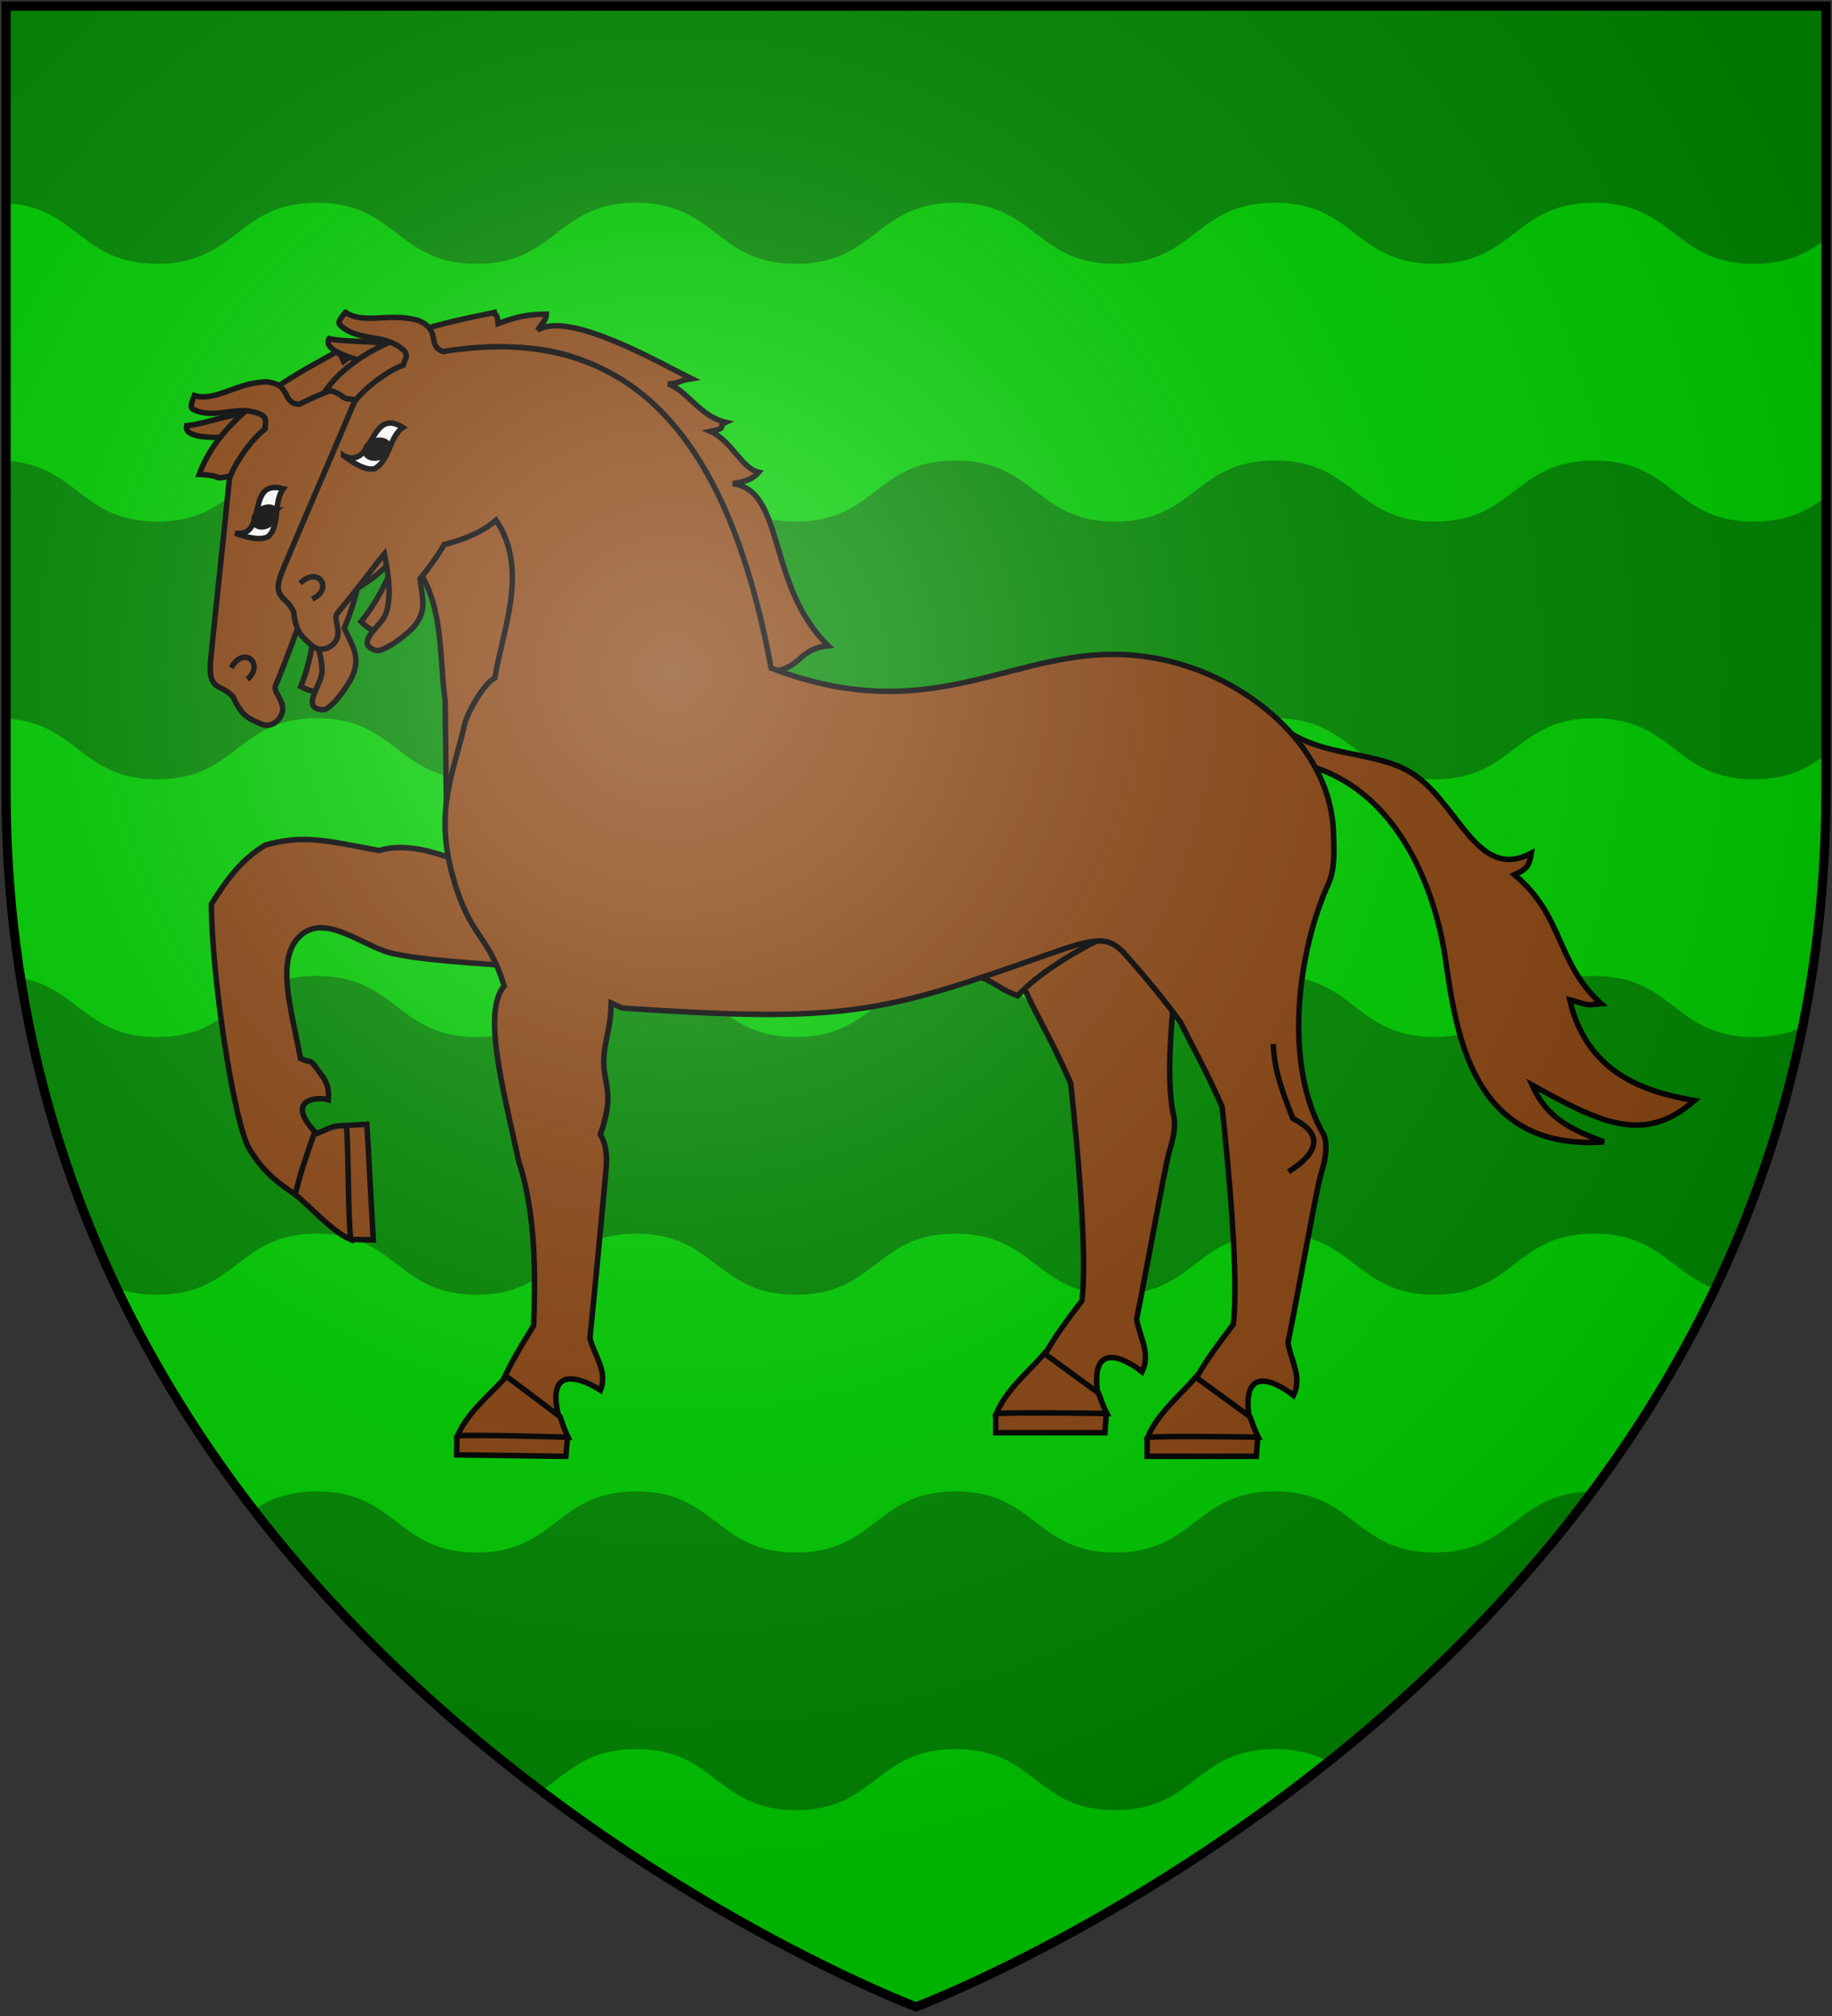 <?xml version="1.0" encoding="UTF-8" standalone="no"?>
<svg
   xmlns:dc="http://purl.org/dc/elements/1.1/"
   xmlns:cc="http://creativecommons.org/ns#"
   xmlns:rdf="http://www.w3.org/1999/02/22-rdf-syntax-ns#"
   xmlns:svg="http://www.w3.org/2000/svg"
   xmlns="http://www.w3.org/2000/svg"
   xmlns:xlink="http://www.w3.org/1999/xlink"
   xmlns:sodipodi="http://sodipodi.sourceforge.net/DTD/sodipodi-0.dtd"
   xmlns:inkscape="http://www.inkscape.org/namespaces/inkscape"
   width="600"
   height="660"
   id="svg2"
   version="1.1"
   inkscape:version="0.48.2 r9819"
   sodipodi:docname="House_Roote.svg">
  <rect width="100%" height="100%" fill="#333333" stroke="none"/>
  <sodipodi:namedview
     pagecolor="#ffffff"
     bordercolor="#666666"
     borderopacity="1"
     objecttolerance="10"
     gridtolerance="10"
     guidetolerance="10"
     inkscape:pageopacity="0"
     inkscape:pageshadow="2"
     inkscape:window-width="1366"
     inkscape:window-height="715"
     id="namedview22"
     showgrid="false"
     inkscape:zoom="0.71515153"
     inkscape:cx="183.88625"
     inkscape:cy="436.70393"
     inkscape:window-x="-8"
     inkscape:window-y="-8"
     inkscape:window-maximized="1"
     inkscape:current-layer="layer2" />
  <defs
     id="defs4">
    <inkscape:path-effect
       is_visible="true"
       id="path-effect3136"
       effect="spiro" />
    <inkscape:path-effect
       effect="spiro"
       id="path-effect3132"
       is_visible="true" />
    <inkscape:path-effect
       effect="spiro"
       id="path-effect3101"
       is_visible="true" />
    <inkscape:path-effect
       is_visible="true"
       id="path-effect3085"
       effect="spiro" />
    <inkscape:path-effect
       is_visible="true"
       id="path-effect3083"
       effect="spiro" />
    <inkscape:path-effect
       is_visible="true"
       id="path-effect3081"
       effect="spiro" />
    <inkscape:path-effect
       is_visible="true"
       id="path-effect3079"
       effect="spiro" />
    <inkscape:path-effect
       is_visible="true"
       id="path-effect3077"
       effect="spiro" />
    <inkscape:path-effect
       is_visible="true"
       id="path-effect3075"
       effect="spiro" />
    <inkscape:path-effect
       effect="spiro"
       id="path-effect3049"
       is_visible="true" />
    <inkscape:path-effect
       is_visible="true"
       id="path-effect3045"
       effect="spiro" />
    <inkscape:path-effect
       effect="spiro"
       id="path-effect3041"
       is_visible="true" />
    <radialGradient
       id="rg"
       gradientUnits="userSpaceOnUse"
       cx="220"
       cy="220"
       r="405">
      <stop
         style="stop-color:#fff;stop-opacity:.3"
         offset="0"
         id="stop7" />
      <stop
         style="stop-color:#fff;stop-opacity:.2"
         offset=".2"
         id="stop9" />
      <stop
         style="stop-color:#666;stop-opacity:.1"
         offset=".6"
         id="stop11" />
      <stop
         style="stop-color:#000;stop-opacity:.13"
         offset="1"
         id="stop13" />
    </radialGradient>
    <path
       id="shield"
       d="m2,2v257c0,286 298,398 298,398c0,0 298-112 298-398V2z" />
    <radialGradient
       inkscape:collect="always"
       xlink:href="#rg-7"
       id="radialGradient3055-1"
       gradientUnits="userSpaceOnUse"
       cx="220"
       cy="220"
       r="405" />
    <radialGradient
       id="rg-7"
       gradientUnits="userSpaceOnUse"
       cx="220"
       cy="220"
       r="405">
      <stop
         style="stop-color:#fff;stop-opacity:.3"
         offset="0"
         id="stop7-4" />
      <stop
         style="stop-color:#fff;stop-opacity:.2"
         offset=".2"
         id="stop9-0" />
      <stop
         style="stop-color:#666;stop-opacity:.1"
         offset=".6"
         id="stop11-9" />
      <stop
         style="stop-color:#000;stop-opacity:.13"
         offset="1"
         id="stop13-4" />
    </radialGradient>
    <radialGradient
       r="405"
       cy="220"
       cx="220"
       gradientUnits="userSpaceOnUse"
       id="radialGradient3074"
       xlink:href="#rg-7"
       inkscape:collect="always" />
    <inkscape:path-effect
       is_visible="true"
       id="path-effect10120-1"
       effect="spiro" />
    <inkscape:path-effect
       effect="spiro"
       id="path-effect10118-3"
       is_visible="true" />
    <inkscape:path-effect
       effect="spiro"
       id="path-effect10116-9"
       is_visible="true" />
    <inkscape:path-effect
       effect="spiro"
       id="path-effect10114-7"
       is_visible="true" />
    <inkscape:path-effect
       effect="spiro"
       id="path-effect10112-7"
       is_visible="true" />
    <inkscape:path-effect
       effect="spiro"
       id="path-effect10110-2"
       is_visible="true" />
    <linearGradient
       inkscape:collect="always"
       xlink:href="#linearGradient4719-5"
       id="linearGradient4039"
       gradientUnits="userSpaceOnUse"
       gradientTransform="matrix(2.326,0,0,2.294,447.695,-1820.28)"
       x1="-145.259"
       y1="984.243"
       x2="-64.143"
       y2="984.148" />
    <linearGradient
       inkscape:collect="always"
       id="linearGradient4719-5">
      <stop
         style="stop-color:#666666;stop-opacity:1;"
         offset="0"
         id="stop4721-5" />
      <stop
         id="stop4809-1"
         offset="0.393"
         style="stop-color:#666666;stop-opacity:0.749;" />
      <stop
         style="stop-color:#666666;stop-opacity:0;"
         offset="1"
         id="stop4723-7" />
    </linearGradient>
    <radialGradient
       inkscape:collect="always"
       xlink:href="#linearGradient4801-8"
       id="radialGradient4041"
       gradientUnits="userSpaceOnUse"
       gradientTransform="matrix(-0.722,1.265,-2.273,-1.262,1712.011,1733.784)"
       cx="-307.143"
       cy="782.362"
       fx="-307.143"
       fy="782.362"
       r="63" />
    <linearGradient
       inkscape:collect="always"
       id="linearGradient4801-8">
      <stop
         style="stop-color:#000000;stop-opacity:1;"
         offset="0"
         id="stop4803-2" />
      <stop
         style="stop-color:#000000;stop-opacity:0;"
         offset="1"
         id="stop4805-4" />
    </linearGradient>
    <inkscape:path-effect
       effect="spiro"
       id="path-effect10108-4"
       is_visible="true" />
    <linearGradient
       inkscape:collect="always"
       xlink:href="#linearGradient4719-5"
       id="linearGradient4044"
       gradientUnits="userSpaceOnUse"
       gradientTransform="matrix(-2.406,0,0,-1.649,142.062,1726.531)"
       x1="-145.259"
       y1="984.243"
       x2="-64.143"
       y2="984.148" />
    <radialGradient
       inkscape:collect="always"
       xlink:href="#linearGradient4801-8"
       id="radialGradient4046"
       gradientUnits="userSpaceOnUse"
       gradientTransform="matrix(0.746,-0.909,2.351,0.906,-1165.637,-827.118)"
       cx="-307.143"
       cy="782.362"
       fx="-307.143"
       fy="782.362"
       r="63" />
    <inkscape:path-effect
       effect="spiro"
       id="path-effect10102-7"
       is_visible="true" />
    <linearGradient
       inkscape:collect="always"
       xlink:href="#linearGradient4719-5"
       id="linearGradient4049"
       gradientUnits="userSpaceOnUse"
       gradientTransform="matrix(2.335,0,0,-1.615,449.441,1692.189)"
       x1="-145.259"
       y1="984.243"
       x2="-64.143"
       y2="984.148" />
    <radialGradient
       inkscape:collect="always"
       xlink:href="#linearGradient4801-8"
       id="radialGradient4051"
       gradientUnits="userSpaceOnUse"
       gradientTransform="matrix(-0.724,-0.89,-2.282,0.888,1718.788,-809.094)"
       cx="-307.143"
       cy="782.362"
       fx="-307.143"
       fy="782.362"
       r="63" />
    <inkscape:path-effect
       is_visible="true"
       id="path-effect10096-8"
       effect="spiro" />
    <linearGradient
       inkscape:collect="always"
       xlink:href="#linearGradient4719-5"
       id="linearGradient4054"
       gradientUnits="userSpaceOnUse"
       gradientTransform="matrix(-2.41,0,0,2.282,139.611,-1810.816)"
       x1="-145.259"
       y1="984.243"
       x2="-64.143"
       y2="984.148" />
    <radialGradient
       inkscape:collect="always"
       xlink:href="#linearGradient4801-8"
       id="radialGradient4056"
       gradientUnits="userSpaceOnUse"
       gradientTransform="matrix(0.748,1.258,2.355,-1.255,-1170.296,1723.935)"
       cx="-307.143"
       cy="782.362"
       fx="-307.143"
       fy="782.362"
       r="63" />
    <inkscape:path-effect
       is_visible="true"
       id="path-effect10090-3"
       effect="spiro" />
    <inkscape:path-effect
       effect="spiro"
       id="path-effect10084-1"
       is_visible="true" />
    <inkscape:path-effect
       effect="spiro"
       id="path-effect10082-1"
       is_visible="true" />
    <radialGradient
       inkscape:collect="always"
       xlink:href="#linearGradient4801-8"
       id="radialGradient4061"
       gradientUnits="userSpaceOnUse"
       gradientTransform="matrix(-0.765,1.29,-2.41,-1.287,1806.844,1757.47)"
       cx="-307.143"
       cy="782.362"
       fx="-307.143"
       fy="782.362"
       r="63" />
    <inkscape:path-effect
       effect="spiro"
       id="path-effect10080-4"
       is_visible="true" />
    <inkscape:path-effect
       is_visible="true"
       id="path-effect3075-1"
       effect="spiro" />
    <inkscape:path-effect
       effect="spiro"
       id="path-effect3101-7"
       is_visible="true" />
    <linearGradient
       inkscape:collect="always"
       xlink:href="#grad1-7-7"
       id="linearGradient3085-8-8"
       gradientUnits="userSpaceOnUse"
       gradientTransform="matrix(0.775,0,0,0.31,152.69,-13.619)"
       x1="78.877"
       y1="178.074"
       x2="301.406"
       y2="178.074" />
    <linearGradient
       id="grad1-7-7"
       x1="78.877"
       y1="178.074"
       x2="301.406"
       y2="178.074"
       gradientTransform="scale(1.578,0.634)"
       gradientUnits="userSpaceOnUse">
      <stop
         offset="0%"
         style="stop-color:#da0;"
         id="stop16-4-4" />
      <stop
         offset="40%"
         style="stop-color:#fd0;"
         id="stop18-0-0" />
      <stop
         offset="60%"
         style="stop-color:#fd0;"
         id="stop20-9-9" />
      <stop
         offset="100%"
         style="stop-color:#da0;"
         id="stop22-4-4" />
    </linearGradient>
    <linearGradient
       inkscape:collect="always"
       xlink:href="#grad1-7-7"
       id="linearGradient3081-8-8"
       gradientUnits="userSpaceOnUse"
       gradientTransform="matrix(0.775,0,0,0.31,-27.31,-13.619)"
       x1="78.877"
       y1="178.074"
       x2="301.406"
       y2="178.074" />
    <linearGradient
       id="linearGradient3093"
       x1="78.877"
       y1="178.074"
       x2="301.406"
       y2="178.074"
       gradientTransform="scale(1.578,0.634)"
       gradientUnits="userSpaceOnUse">
      <stop
         offset="0%"
         style="stop-color:#da0;"
         id="stop3095" />
      <stop
         offset="40%"
         style="stop-color:#fd0;"
         id="stop3097" />
      <stop
         offset="60%"
         style="stop-color:#fd0;"
         id="stop3099" />
      <stop
         offset="100%"
         style="stop-color:#da0;"
         id="stop3101" />
    </linearGradient>
    <linearGradient
       y2="178.074"
       x2="301.406"
       y1="178.074"
       x1="78.877"
       gradientTransform="matrix(0.775,0,0,0.31,332.69,-13.619)"
       gradientUnits="userSpaceOnUse"
       id="linearGradient3128-1"
       xlink:href="#grad1-7-7"
       inkscape:collect="always" />
    <linearGradient
       id="linearGradient3104"
       x1="78.877"
       y1="178.074"
       x2="301.406"
       y2="178.074"
       gradientTransform="scale(1.578,0.634)"
       gradientUnits="userSpaceOnUse">
      <stop
         offset="0%"
         style="stop-color:#da0;"
         id="stop3106" />
      <stop
         offset="40%"
         style="stop-color:#fd0;"
         id="stop3108" />
      <stop
         offset="60%"
         style="stop-color:#fd0;"
         id="stop3110" />
      <stop
         offset="100%"
         style="stop-color:#da0;"
         id="stop3112" />
    </linearGradient>
  </defs>
  <g
     inkscape:groupmode="layer"
     id="layer2"
     inkscape:label="Elements"
     style="display:inline">
    <path
       inkscape:connector-curvature="0"
       style="fill:#008800;fill-opacity:1;stroke:none;display:inline"
       id="path7212"
       d="m 2,2 0,257 c 0,286 298,398 298,398 0,0 298,-112 298,-398 L 598,2 z" />
    <path
       inkscape:connector-curvature="0"
       style="fill:none;stroke:none;display:inline"
       id="path7200"
       d="m 2,2 0,257 c 0,286 298,398 298,398 0,0 298,-112 298,-398 L 598,2 z" />
    <path
       inkscape:connector-curvature="0"
       style="fill:#00cc00;fill-opacity:1;fill-rule:nonzero;stroke:none;display:inline"
       d="m 103.812,66.375 c -26.145,0 -26.167,20 -52.312,20 C 26.321,86.375 25.385,67.84 2,66.469 l 0,84.375 c 23.385,1.372 24.321,19.906 49.5,19.906 26.145,-2e-5 26.167,-20 52.312,-20 26.145,0 26.136,20 52.281,20 26.145,0 26.136,-20 52.281,-20 26.145,0 26.167,20 52.312,20 26.145,0 26.136,-20 52.281,-20 26.145,0 26.136,20 52.281,20 26.145,0 26.167,-20 52.312,-20 26.145,0 26.136,20 52.281,20 26.145,0 26.136,-20 52.281,-20 26.145,0 26.136,20 52.281,20 11.38,0 17.803,-3.786 23.594,-8.062 l 0,-84.375 c -5.79,4.277 -12.214,8.062 -23.594,8.062 -26.145,0 -26.136,-20 -52.281,-20 -26.145,0 -26.136,20 -52.281,20 -26.145,0 -26.136,-20 -52.281,-20 -26.145,0 -26.167,20 -52.312,20 -26.145,0 -26.136,-20 -52.281,-20 -26.145,0 -26.136,20 -52.281,20 -26.145,0 -26.167,-20 -52.312,-20 -26.145,0 -26.136,20 -52.281,20 -26.145,0 -26.136,-20 -52.281,-20 z m 0,168.75 c -26.145,0 -26.167,20 -52.312,20 -25.179,0 -26.115,-18.535 -49.5,-19.906 L 2,259 c 0,21.347 1.678,41.723 4.75,61.156 C 25.653,323.562 28.144,339.5 51.5,339.5 c 26.145,-2e-5 26.167,-20 52.312,-20 26.145,0 26.136,20 52.281,20 26.145,0 26.136,-20 52.281,-20 26.145,0 26.167,20 52.312,20 26.145,0 26.136,-20 52.281,-20 26.145,0 26.136,20 52.281,20 26.145,0 26.167,-20 52.312,-20 26.145,0 26.136,20 52.281,20 26.145,0 26.136,-20 52.281,-20 26.145,0 26.136,20 52.281,20 6.756,0 11.769,-1.333 15.938,-3.312 C 595.255,312.006 598,286.298 598,259 l 0,-11.938 c -5.79,4.277 -12.214,8.062 -23.594,8.062 -26.145,0 -26.136,-20 -52.281,-20 -26.145,0 -26.136,20 -52.281,20 -26.145,0 -26.136,-20 -52.281,-20 -26.145,0 -26.167,20 -52.312,20 -26.145,0 -26.136,-20 -52.281,-20 -26.145,0 -26.136,20 -52.281,20 -26.145,0 -26.167,-20 -52.312,-20 -26.145,0 -26.136,20 -52.281,20 -26.145,0 -26.136,-20 -52.281,-20 z m 0,168.75 c -26.145,0 -26.167,20 -52.312,20 -5.393,0 -9.655,-0.837 -13.281,-2.188 12.701,26.672 28.043,50.857 44.844,72.625 5.128,-3.392 11.191,-6.062 20.75,-6.062 26.145,0 26.136,20 52.281,20 26.145,0 26.136,-20 52.281,-20 26.145,0 26.167,20 52.312,20 26.145,0 26.136,-20 52.281,-20 26.145,0 26.136,20 52.281,20 26.145,0 26.167,-20 52.312,-20 26.145,0 26.136,20 52.281,20 25.941,0 26.149,-19.661 51.688,-19.969 14.972,-20.123 28.636,-42.248 40.156,-66.406 -14.404,-5.065 -18.535,-18 -39.562,-18 -26.145,0 -26.136,20 -52.281,20 -26.145,0 -26.136,-20 -52.281,-20 -26.145,0 -26.167,20 -52.312,20 -26.145,0 -26.136,-20 -52.281,-20 -26.145,0 -26.136,20 -52.281,20 -26.145,0 -26.167,-20 -52.312,-20 -26.145,0 -26.136,20 -52.281,20 -26.145,0 -26.136,-20 -52.281,-20 z m 104.562,168.75 c -16.341,0 -22.478,7.828 -31.156,13.688 C 242.021,635.204 300,657 300,657 c 0,0 65.51,-24.626 135.094,-80.25 -4.48,-2.42 -9.887,-4.125 -17.531,-4.125 -26.145,0 -26.167,20 -52.312,20 -26.145,0 -26.136,-20 -52.281,-20 -26.145,0 -26.136,20 -52.281,20 -26.145,0 -26.167,-20 -52.312,-20 z"
       id="path3122" />
    <g
       style="display:inline"
       transform="matrix(0.9,0,0,0.9,135.186,202.673)"
       id="g3319">
      <path
         id="path5155"
         style="color:#000000;fill:#884411;fill-opacity:1;fill-rule:evenodd;stroke:#000000;stroke-width:2;stroke-linecap:butt;stroke-linejoin:miter;stroke-miterlimit:4;stroke-opacity:1;stroke-dasharray:none;stroke-dashoffset:0;marker:none;visibility:visible;display:inline;overflow:visible;enable-background:accumulate"
         d="m -35.545,2.12 c -0.872,5.843 -1.461,13.097 -5.218,22.436 4.587,2.288 5.595,1.716 8.211,1.763"
         inkscape:connector-curvature="0" />
      <path
         inkscape:connector-curvature="0"
         id="path5119"
         style="color:#000000;fill:#884411;fill-opacity:1;fill-rule:evenodd;stroke:#000000;stroke-width:2;stroke-linecap:butt;stroke-linejoin:miter;stroke-miterlimit:4;stroke-opacity:1;stroke-dasharray:none;stroke-dashoffset:0;marker:none;visibility:visible;display:inline;overflow:visible;enable-background:accumulate"
         d="m -57.818,-75.161 c -7.076,-0.024 -18.669,4.43 -24.457,4.797 -0.423,1.822 0.146,5.061 16.688,4.12" />
      <path
         inkscape:connector-curvature="0"
         id="path5117"
         style="color:#000000;fill:#884411;fill-opacity:1;fill-rule:evenodd;stroke:#000000;stroke-width:2;stroke-linecap:butt;stroke-linejoin:miter;stroke-miterlimit:4;stroke-opacity:1;stroke-dasharray:none;stroke-dashoffset:0;marker:none;visibility:visible;display:inline;overflow:visible;enable-background:accumulate"
         d="M 107.079,-1.968 C 40.867,-124.638 -28.727,-97.177 -66.112,-52.11 c -7.514,1.688 -2.019,-0.101 -11.619,-0.521 8.464,-23.457 38.04,-37.782 50.13,-44.625 1.373,1.961 0.574,-0.726 2.441,3.485 4.711,-3.569 8.333,-6.137 15.772,-8.459 0.631,2.186 -0.476,3.281 -1.296,6.522 8.565,-10.346 46.458,-1.644 58.713,0.285 -4.859,2.32 -2.97,2.58 -7.586,4.394 7.351,0.123 14.487,7.859 24.173,7.078 -2.85,2.647 1.798,1.487 -4.338,4.821 8.554,1.073 14.67,9.478 21.143,8.989 -1.155,2.624 -2.602,4.234 -7.813,6.769 19.017,-3.241 22.715,31.827 50.664,46.096 -10.371,4.377 -6.596,10.475 -16.876,15.032"
         sodipodi:nodetypes="ccccccccccccccc" />
      <path
         id="path2184"
         d="m 103.19,11.527 c 6.826,-4.78 13.404,-9.73 19.75,-14.781 -5.056,0.257 -10.443,0.223 -16.188,-0.156 C 77.887,-58.303 44.942,-90.692 3.346,-90.098 c -13.865,0.198 -28.704,4.056 -44.656,11.969 -6.575,-0.344 -2.558,-7.185 -11.844,-8.156 -10.834,0.114 -18.545,7.382 -26.312,4.969 -1.094,2.896 -1.858,4.525 -0.094,5.219 6.983,3.206 14.147,-0.848 21,0.625 6.705,1.441 4.732,3.566 4.781,6.375 -6.198,4.627 -12.694,15.534 -13,18.625 -2.106,21.236 -4.715,44.858 -6.688,64.469 -1.286,12.784 3.278,9.003 8.156,14.344 3.037,7.268 5.987,7.948 10.438,9.969 4.294,1.493 7.929,-2.775 7.5,-6.25 -0.431,-3.491 -3.416,-5.785 -2.531,-7.906 4.953,-11.879 7.948,-21.027 9.938,-25.688 4.86,8.856 6.888,14.754 6.938,20.125 0.04,4.301 -4.354,9.257 -3.344,12.656 0.459,1.544 3.737,2.074 4.812,1.469 3.956,-2.226 8.785,-10.017 9.656,-12.125 2.876,-6.964 0.118,-10.323 -3,-17.281 3.333,-8.073 4.75,-14.531 4.75,-14.531 0,0 10.45,-5.847 15.406,-14 17.025,13.723 13.993,38.03 16.531,54.844 l 0.45,36.917 z"
         style="color:#000000;fill:#884411;fill-opacity:1;fill-rule:evenodd;stroke:#000000;stroke-width:2;stroke-linecap:butt;stroke-linejoin:miter;stroke-miterlimit:4;stroke-opacity:1;stroke-dasharray:none;stroke-dashoffset:0;marker:none;visibility:visible;display:inline;overflow:visible;enable-background:accumulate"
         inkscape:connector-curvature="0" />
      <path
         inkscape:connector-curvature="0"
         sodipodi:nodetypes="cccc"
         id="path6227"
         style="color:#000000;fill:#ffffff;fill-opacity:1;fill-rule:evenodd;stroke:#000000;stroke-width:2;stroke-linecap:butt;stroke-linejoin:miter;stroke-miterlimit:4;stroke-opacity:1;stroke-dasharray:none;stroke-dashoffset:0;marker:none;visibility:visible;display:inline;overflow:visible;enable-background:accumulate"
         d="m -64.677,-31.236 c 12.332,1.753 3.413,-20.008 17.568,-16.194 -3.687,4.719 -1.04,13.437 -5.554,17.486 -3.295,1.613 -8.133,0.009 -12.014,-1.293 z" />
      <path
         inkscape:connector-curvature="0"
         id="path4120"
         style="fill:#000000;fill-opacity:1;stroke:#000000;stroke-width:2;stroke-miterlimit:4;stroke-opacity:1;stroke-dasharray:none"
         d="m -50.102,-39.661 c 0.986,1.408 0.176,3.679 -1.812,5.083 -1.988,1.404 -4.409,1.413 -5.417,0.021 -1.008,-1.392 -0.226,-3.663 1.751,-5.083 1.977,-1.42 4.406,-1.455 5.437,-0.078 l -3.583,2.595 3.625,-2.538 z" />
      <path
         inkscape:connector-curvature="0"
         id="path5153"
         style="color:#000000;fill:#884411;fill-opacity:1;fill-rule:evenodd;stroke:#000000;stroke-width:2;stroke-linecap:butt;stroke-linejoin:miter;stroke-miterlimit:4;stroke-opacity:1;stroke-dasharray:none;stroke-dashoffset:0;marker:none;visibility:visible;display:inline;overflow:visible;enable-background:accumulate"
         d="m -66.071,17.726 c 4.514,-8.258 12.338,-1.395 5.888,4.194" />
      <path
         id="path5119-5-5-7"
         style="color:#000000;fill:#884411;fill-opacity:1;fill-rule:evenodd;stroke:#000000;stroke-width:2;stroke-linecap:butt;stroke-linejoin:miter;stroke-miterlimit:4;stroke-opacity:1;stroke-dasharray:none;stroke-dashoffset:0;marker:none;visibility:visible;display:inline;overflow:visible;enable-background:accumulate"
         d="m -5.65,-99.358 c -6.753,-2.113 -19.144,-1.283 -24.783,-2.642 -0.942,1.615 -1.356,4.878 14.726,8.866"
         inkscape:connector-curvature="0" />
      <g
         transform="translate(-246.309,-223.59)"
         id="g4064">
        <path
           sodipodi:nodetypes="cccccccscc"
           inkscape:connector-curvature="0"
           d="m 460.349,318.864 c 3.423,38.996 10.887,40.65 25.379,73.528 2.377,22.11 6.187,62.702 4.063,79.188 -12.134,15.797 -15.467,21.889 -18.653,32.313 7.338,-0.035 15.3,0.854 24.937,4.3 -4.811,-24.594 11.113,-14.456 15.618,-10.776 3.386,-6.688 -1.035,-12.824 -1.962,-19.25 3.951,-19.538 10.503,-56.512 11.936,-61.072 1.213,-3.859 2.748,-9.785 1.187,-14.289 -4.989,-29.255 9.259,-79.259 -1.19,-100.547"
           style="color:#000000;fill:#884411;fill-opacity:1;fill-rule:evenodd;stroke:#000000;stroke-width:2;stroke-linecap:butt;stroke-linejoin:miter;stroke-miterlimit:4;stroke-opacity:1;stroke-dasharray:none;stroke-dashoffset:0;marker:none;visibility:visible;display:inline;overflow:visible;enable-background:accumulate"
           id="path5113-2-9-8" />
        <g
           id="g6145-0-7-2"
           transform="translate(47.156,-92.234)"
           style="stroke:#000000;stroke-width:2;stroke-miterlimit:4;stroke-opacity:1;stroke-dasharray:none">
          <path
             inkscape:connector-curvature="0"
             d="m 411.285,604.575 0,7.207 39.757,0 0.465,-6.51"
             style="color:#000000;fill:#884411;fill-opacity:1;fill-rule:evenodd;stroke:#000000;stroke-width:2;stroke-linecap:butt;stroke-linejoin:miter;stroke-miterlimit:4;stroke-opacity:1;stroke-dasharray:none;stroke-dashoffset:0;marker:none;visibility:visible;display:inline;overflow:visible;enable-background:accumulate"
             id="path5139-7-7-1" />
          <path
             inkscape:connector-curvature="0"
             d="m 428.955,582.953 c -4.359,5.464 -13.833,12.904 -17.437,21.855 9.005,-0.43 31.645,-0.135 40.222,0 -1.682,-3.356 -2.267,-5.58 -3.022,-7.44 z"
             style="color:#000000;fill:#884411;fill-opacity:1;fill-rule:evenodd;stroke:#000000;stroke-width:2;stroke-linecap:butt;stroke-linejoin:miter;stroke-miterlimit:4;stroke-opacity:1;stroke-dasharray:none;stroke-dashoffset:0;marker:none;visibility:visible;display:inline;overflow:visible;enable-background:accumulate"
             id="path5137-6-7-6"
             sodipodi:nodetypes="ccccc" />
        </g>
      </g>
      <g
         id="g3803-1"
         transform="matrix(0.323,0.946,-0.946,0.323,861.875,262.397)">
        <g
           id="g6139-9-3"
           transform="matrix(-0.441,-0.897,0.897,-0.441,-671.689,1150.316)">
          <path
             d="m 136.617,458.426 5.812,6.045 28.132,-31.387 -6.742,-6.045"
             style="color:#000000;fill:#884411;fill-opacity:1;fill-rule:evenodd;stroke:#000000;stroke-width:2;stroke-linecap:butt;stroke-linejoin:miter;stroke-miterlimit:4;stroke-opacity:1;stroke-dasharray:none;stroke-dashoffset:0;marker:none;visibility:visible;display:inline;overflow:visible;enable-background:accumulate"
             id="path5131-3-8"
             inkscape:connector-curvature="0" />
          <path
             d="m 133.918,431.831 c 0.93,6.742 -0.058,19.937 2.79,26.737 7.033,-8.544 19.82,-20.808 28.132,-30.224 -3.778,-5.696 -11.509,-4.243 -12.555,-9.067"
             style="color:#000000;fill:#884411;fill-opacity:1;fill-rule:evenodd;stroke:#000000;stroke-width:2;stroke-linecap:butt;stroke-linejoin:miter;stroke-miterlimit:4;stroke-opacity:1;stroke-dasharray:none;stroke-dashoffset:0;marker:none;visibility:visible;display:inline;overflow:visible;enable-background:accumulate"
             id="path5129-19-9"
             inkscape:connector-curvature="0" />
        </g>
        <path
           sodipodi:nodetypes="ccccscccscssccc"
           inkscape:connector-curvature="0"
           d="m -432.59,737.935 c -9.906,9.727 -18.374,21.251 -18.658,31.974 -9.269,16.503 -14.53,24.079 -15.263,38.552 1.852,8.968 6.545,16.538 13.989,25.578 25.57,8.594 78.181,17.888 88.528,15.736 10.307,-2.143 15.758,-6.338 21.307,-10.478 -7.472,-4.793 -12.12,-8.505 -19.304,-14.145 -14.91,6.627 -11.752,-5.246 -9.43,-8.416 -5.33,-2.23 -7.532,-1.147 -12.179,0.344 -4.647,1.491 -2.06,1.013 -5.267,4.354 -18.46,-2.565 -37.568,-3.044 -42.38,-14.439 -4.287,-10.152 7.906,-18.207 15.044,-26.802 5.92,-7.128 16.935,-34.693 20.82,-43.754 -2.086,-4.088 -3.559,-7.775 -6.007,-12.216 -13.239,0.16 -20.253,-4.417 -24.147,-9.646"
           style="color:#000000;fill:#884411;fill-opacity:1;fill-rule:evenodd;stroke:#000000;stroke-width:2;stroke-linecap:butt;stroke-linejoin:miter;stroke-miterlimit:4;stroke-opacity:1;stroke-dasharray:none;stroke-dashoffset:0;marker:none;visibility:visible;display:inline;overflow:visible;enable-background:accumulate"
           id="path4140-8-3" />
      </g>
      <path
         sodipodi:nodetypes="ccscccccccsc"
         inkscape:connector-curvature="0"
         id="path5115-9-1-5"
         d="m 317.514,40.193 2.969,11.781 c 37.466,6.93 51.598,46.294 55.279,71.511 4.002,27.414 9.611,70.074 57.721,66.708 -11.948,-4.552 -20.626,-8.415 -26.188,-20.719 24.768,13.702 40.789,21.82 59.094,5.656 -14.224,-2.577 -38.7,-7.692 -45.375,-36.625 8.451,2.362 5.384,1.874 11.438,1.406 -16.502,-14.918 -13.619,-32.12 -31.562,-46.906 4.344,-1.906 5.421,-3.119 6.156,-7.875 C 386.952,95.912 380.388,65.922 362.806,55.591 349.785,47.939 331.103,50.168 317.514,40.193 z"
         style="color:#000000;fill:#884411;fill-opacity:1;fill-rule:evenodd;stroke:#000000;stroke-width:2;stroke-linecap:butt;stroke-linejoin:miter;stroke-miterlimit:4;stroke-opacity:1;stroke-dasharray:none;stroke-dashoffset:0;marker:none;visibility:visible;display:inline;overflow:visible;enable-background:accumulate" />
      <path
         sodipodi:nodetypes="cccc"
         id="path6128-1-3"
         style="color:#000000;fill:#884411;fill-opacity:1;fill-rule:evenodd;stroke:#000000;stroke-width:2;stroke-linecap:butt;stroke-linejoin:miter;stroke-miterlimit:4;stroke-opacity:1;stroke-dasharray:none;stroke-dashoffset:0;marker:none;visibility:visible;display:inline;overflow:visible;enable-background:accumulate"
         d="m 203.651,129.708 c 6.205,0.596 8.822,4.516 16.474,7.294 7.541,-8.273 21.876,-16.568 29.271,-20.177 -4.281,-4.683 -16.207,-6.412 -16.207,-6.412"
         inkscape:connector-curvature="0" />
      <path
         id="path5117-7-8-7"
         style="color:#000000;fill:#884411;fill-opacity:1;fill-rule:evenodd;stroke:#000000;stroke-width:2;stroke-linecap:butt;stroke-linejoin:miter;stroke-miterlimit:4;stroke-opacity:1;stroke-dasharray:none;stroke-dashoffset:0;marker:none;visibility:visible;display:inline;overflow:visible;enable-background:accumulate"
         d="M 130.263,19.283 C 103.247,-117.473 28.647,-111.798 -20.384,-79.786 c -7.677,-0.607 -1.899,-0.693 -10.947,-3.931 15.016,-19.91 47.504,-24.857 61.076,-27.823 0.732,2.279 0.763,-0.524 1.302,4.051 5.555,-2.018 9.774,-3.401 17.567,-3.422 -0.043,2.275 -1.425,2.994 -3.165,5.848 11.239,-7.354 44.871,12.154 56.008,17.618 -5.328,0.781 -3.6,1.587 -8.546,1.957 6.987,2.289 11.519,11.788 21.003,13.903 -3.505,1.687 1.278,1.951 -5.568,3.324 7.855,3.553 11.215,13.389 17.544,14.834 -1.879,2.165 -3.736,3.277 -9.464,4.159 19.126,2.522 12.299,37.117 34.784,59.006 -11.201,1.118 -9.397,8.059 -20.564,9.375"
         sodipodi:nodetypes="ccccccccccccccc"
         inkscape:connector-curvature="0" />
      <path
         inkscape:connector-curvature="0"
         id="path5155-3-7-8"
         style="color:#000000;fill:#884411;fill-opacity:1;fill-rule:evenodd;stroke:#000000;stroke-width:2;stroke-linecap:butt;stroke-linejoin:miter;stroke-miterlimit:4;stroke-opacity:1;stroke-dasharray:none;stroke-dashoffset:0;marker:none;visibility:visible;display:inline;overflow:visible;enable-background:accumulate"
         d="m -7.202,-18.947 c -2.56,5.324 -5.265,12.081 -11.614,19.892 3.706,3.541 4.839,3.293 7.323,4.11" />
      <path
         style="color:#000000;fill:#884411;fill-opacity:1;fill-rule:evenodd;stroke:#000000;stroke-width:2;stroke-linecap:butt;stroke-linejoin:miter;stroke-miterlimit:4;stroke-opacity:1;stroke-dasharray:none;stroke-dashoffset:0;marker:none;visibility:visible;display:inline;overflow:visible;enable-background:accumulate"
         d="m -24.495,-111.606 c -1.901,2.444 -3.137,3.753 -1.656,4.938 5.724,5.126 13.794,3.381 19.906,6.812 5.98,3.357 3.47,4.833 2.688,7.531 -7.288,2.589 -16.732,11.044 -17.938,13.906 -8.285,19.666 -17.76,41.441 -25.438,59.594 -5.005,11.834 0.511,9.612 3.594,16.156 0.755,7.841 3.345,9.348 7,12.594 3.661,2.695 8.415,-0.304 9.031,-3.75 0.619,-3.462 -1.597,-6.547 -0.125,-8.312 8.242,-9.886 13.816,-17.729 17.094,-21.594 2.027,9.896 2.258,16.135 0.719,21.281 -1.233,4.121 -6.93,7.548 -6.969,11.094 -0.018,1.61 2.95,3.073 4.156,2.812 4.437,-0.958 11.389,-6.93 12.844,-8.688 4.805,-5.803 3.142,-9.837 2.219,-17.406 5.569,-6.728 8.844,-12.5 8.844,-12.5 0,0 11.7,-2.487 18.844,-8.812 12.211,18.141 2.136,40.468 -0.406,57.281 -4.633,2.574 -10.28,13.594 -10.969,16.656 -3.895,17.32 -11.021,31.249 -4.594,54.812 6.465,23.703 12.911,21.023 18.906,40.656 -7.757,9.41 -1.057,34.642 5.344,63.906 6.492,19.626 5.943,43.014 5.406,59.594 -10.529,16.909 -13.256,23.314 -15.406,34 7.299,-0.753 15.322,-0.642 25.25,1.844 -7.196,-24.005 9.625,-15.502 14.469,-12.281 2.715,-6.987 -2.292,-12.633 -3.844,-18.938 2.018,-19.831 5.582,-57.841 5.906,-61.938 0.412,-5.206 -0.261,-9.126 -2.125,-12.156 6.565,-18.937 -1.121,-17.997 2.031,-33.594 1.86,-9.203 1.642,-9.283 1.906,-14.25 1.34,0.64 2.677,1.261 4.031,1.844 81.035,5.49 94.115,2.011 153.875,-19.125 18.031,-6.377 22.852,-7.512 29.125,-0.438 8.824,9.952 15.081,17.756 20.188,24.75 3.882,8.095 8.818,16.481 15.094,30.719 2.377,22.11 6.187,62.701 4.062,79.188 -12.134,15.797 -15.47,21.888 -18.656,32.312 7.338,-0.035 15.301,0.866 24.938,4.312 -4.811,-24.594 11.12,-14.461 15.625,-10.781 3.386,-6.688 -1.042,-12.824 -1.969,-19.25 3.951,-19.538 10.505,-56.503 11.938,-61.062 1.213,-3.859 2.749,-9.808 1.188,-14.312 -15.127,-25.69 -9.56,-67.056 1.594,-91.562 2.617,-5.751 1.934,-13.582 1.844,-17.969 C 334.436,47.623 305.917,23.116 276.255,15.55 224.501,2.349 196.409,43.118 130.412,17.831 115.265,-63.462 81.348,-108.714 11.037,-97.325 c -6.18,-2.271 -0.353,-7.579 -8.938,-11.25 -10.384,-3.092 -19.886,1.569 -26.594,-3.031 z"
         id="path5113-2-9-6-8"
         inkscape:connector-curvature="0"
         sodipodi:nodetypes="ccsccscccscccccccccsscccccccscsccsscccccccscssscccc" />
      <path
         sodipodi:nodetypes="cccc"
         id="path6227-2-4-3"
         style="color:#000000;fill:#ffffff;fill-opacity:1;fill-rule:evenodd;stroke:#000000;stroke-width:2;stroke-linecap:butt;stroke-linejoin:miter;stroke-miterlimit:4;stroke-opacity:1;stroke-dasharray:none;stroke-dashoffset:0;marker:none;visibility:visible;display:inline;overflow:visible;enable-background:accumulate"
         d="m -25.179,-59.421 c 11.264,5.318 9.171,-18.107 21.567,-10.281 -4.917,3.419 -4.963,12.53 -10.472,15.065 -3.624,0.568 -7.773,-2.394 -11.095,-4.784 z"
         inkscape:connector-curvature="0" />
      <path
         id="path4120-0-7-4"
         style="fill:#000000;fill-opacity:1;stroke:#000000;stroke-width:2;stroke-miterlimit:4;stroke-opacity:1;stroke-dasharray:none"
         d="m -8.766,-63.164 c 0.526,1.636 -0.918,3.567 -3.233,4.321 -2.314,0.754 -4.629,0.048 -5.181,-1.58 -0.552,-1.628 0.866,-3.567 3.174,-4.339 2.308,-0.772 4.639,-0.088 5.217,1.531 l -4.19,1.42 4.213,-1.354 z"
         inkscape:connector-curvature="0" />
      <path
         id="path5153-0-8-9"
         style="color:#000000;fill:#884411;fill-opacity:1;fill-rule:evenodd;stroke:#000000;stroke-width:2;stroke-linecap:butt;stroke-linejoin:miter;stroke-miterlimit:4;stroke-opacity:1;stroke-dasharray:none;stroke-dashoffset:0;marker:none;visibility:visible;display:inline;overflow:visible;enable-background:accumulate"
         d="m -40.976,-13.056 c 6.752,-6.556 12.199,2.312 4.386,5.747"
         inkscape:connector-curvature="0" />
      <g
         transform="translate(-83.588,-112.95)"
         id="g4070">
        <g
           id="g6145-0-7-2-0"
           transform="matrix(1,0.014,-0.014,1,-303.171,-200.575)"
           style="stroke:#000000;stroke-width:2;stroke-miterlimit:4;stroke-opacity:1;stroke-dasharray:none">
          <path
             inkscape:connector-curvature="0"
             d="m 411.285,604.575 0,7.207 39.757,0 0.465,-6.51"
             style="color:#000000;fill:#884411;fill-opacity:1;fill-rule:evenodd;stroke:#000000;stroke-width:2;stroke-linecap:butt;stroke-linejoin:miter;stroke-miterlimit:4;stroke-opacity:1;stroke-dasharray:none;stroke-dashoffset:0;marker:none;visibility:visible;display:inline;overflow:visible;enable-background:accumulate"
             id="path5139-7-7-0-6" />
          <path
             inkscape:connector-curvature="0"
             d="m 428.955,582.953 c -4.359,5.464 -13.833,12.904 -17.437,21.855 9.005,-0.43 31.645,-0.135 40.222,0 -1.682,-3.356 -2.267,-5.58 -3.022,-7.44 l -19.761,-14.417 z"
             style="color:#000000;fill:#884411;fill-opacity:1;fill-rule:evenodd;stroke:#000000;stroke-width:2;stroke-linecap:butt;stroke-linejoin:miter;stroke-miterlimit:4;stroke-opacity:1;stroke-dasharray:none;stroke-dashoffset:0;marker:none;visibility:visible;display:inline;overflow:visible;enable-background:accumulate"
             id="path5137-6-7-1-1"
             sodipodi:nodetypes="cccccc" />
        </g>
      </g>
      <g
         transform="translate(-191.217,-214.993)"
         id="g4064-2">
        <g
           id="g6145-0-7-2-7"
           transform="translate(47.156,-92.234)"
           style="stroke:#000000;stroke-width:2;stroke-miterlimit:4;stroke-opacity:1;stroke-dasharray:none">
          <path
             inkscape:connector-curvature="0"
             d="m 411.285,604.575 0,7.207 39.757,0 0.465,-6.51"
             style="color:#000000;fill:#884411;fill-opacity:1;fill-rule:evenodd;stroke:#000000;stroke-width:2;stroke-linecap:butt;stroke-linejoin:miter;stroke-miterlimit:4;stroke-opacity:1;stroke-dasharray:none;stroke-dashoffset:0;marker:none;visibility:visible;display:inline;overflow:visible;enable-background:accumulate"
             id="path5139-7-7-1-9" />
          <path
             inkscape:connector-curvature="0"
             d="m 428.955,582.953 c -4.359,5.464 -13.833,12.904 -17.437,21.855 9.005,-0.43 31.645,-0.135 40.222,0 -1.682,-3.356 -2.267,-5.58 -3.022,-7.44 z"
             style="color:#000000;fill:#884411;fill-opacity:1;fill-rule:evenodd;stroke:#000000;stroke-width:2;stroke-linecap:butt;stroke-linejoin:miter;stroke-miterlimit:4;stroke-opacity:1;stroke-dasharray:none;stroke-dashoffset:0;marker:none;visibility:visible;display:inline;overflow:visible;enable-background:accumulate"
             id="path5137-6-7-6-3"
             sodipodi:nodetypes="ccccc" />
        </g>
      </g>
      <path
         d="m 313.084,154.559 c 0.51,8.5 2.14,14.522 7.194,27.12 15.435,7.736 3.353,16.178 -1.597,19.4"
         style="color:#000000;fill:#884411;fill-opacity:1;fill-rule:evenodd;stroke:#000000;stroke-width:2;stroke-linecap:butt;stroke-linejoin:miter;stroke-miterlimit:4;stroke-opacity:1;stroke-dasharray:none;stroke-dashoffset:0;marker:none;visibility:visible;display:inline;overflow:visible;enable-background:accumulate"
         id="path5157-4-1"
         inkscape:connector-curvature="0"
         sodipodi:nodetypes="ccc" />
    </g>
  </g>
  <g
     inkscape:groupmode="layer"
     id="layer1"
     inkscape:label="Cover"
     style="display:inline"
     sodipodi:insensitive="true">
    <path
       d="m 2,2 v 257 c 0,286 298,398 298,398 0,0 298,-112 298,-398 V 2 z"
       id="shine"
       inkscape:connector-curvature="0"
       style="fill:url(#radialGradient3074);stroke:#000000;stroke-width:3" />
  </g>
</svg>

